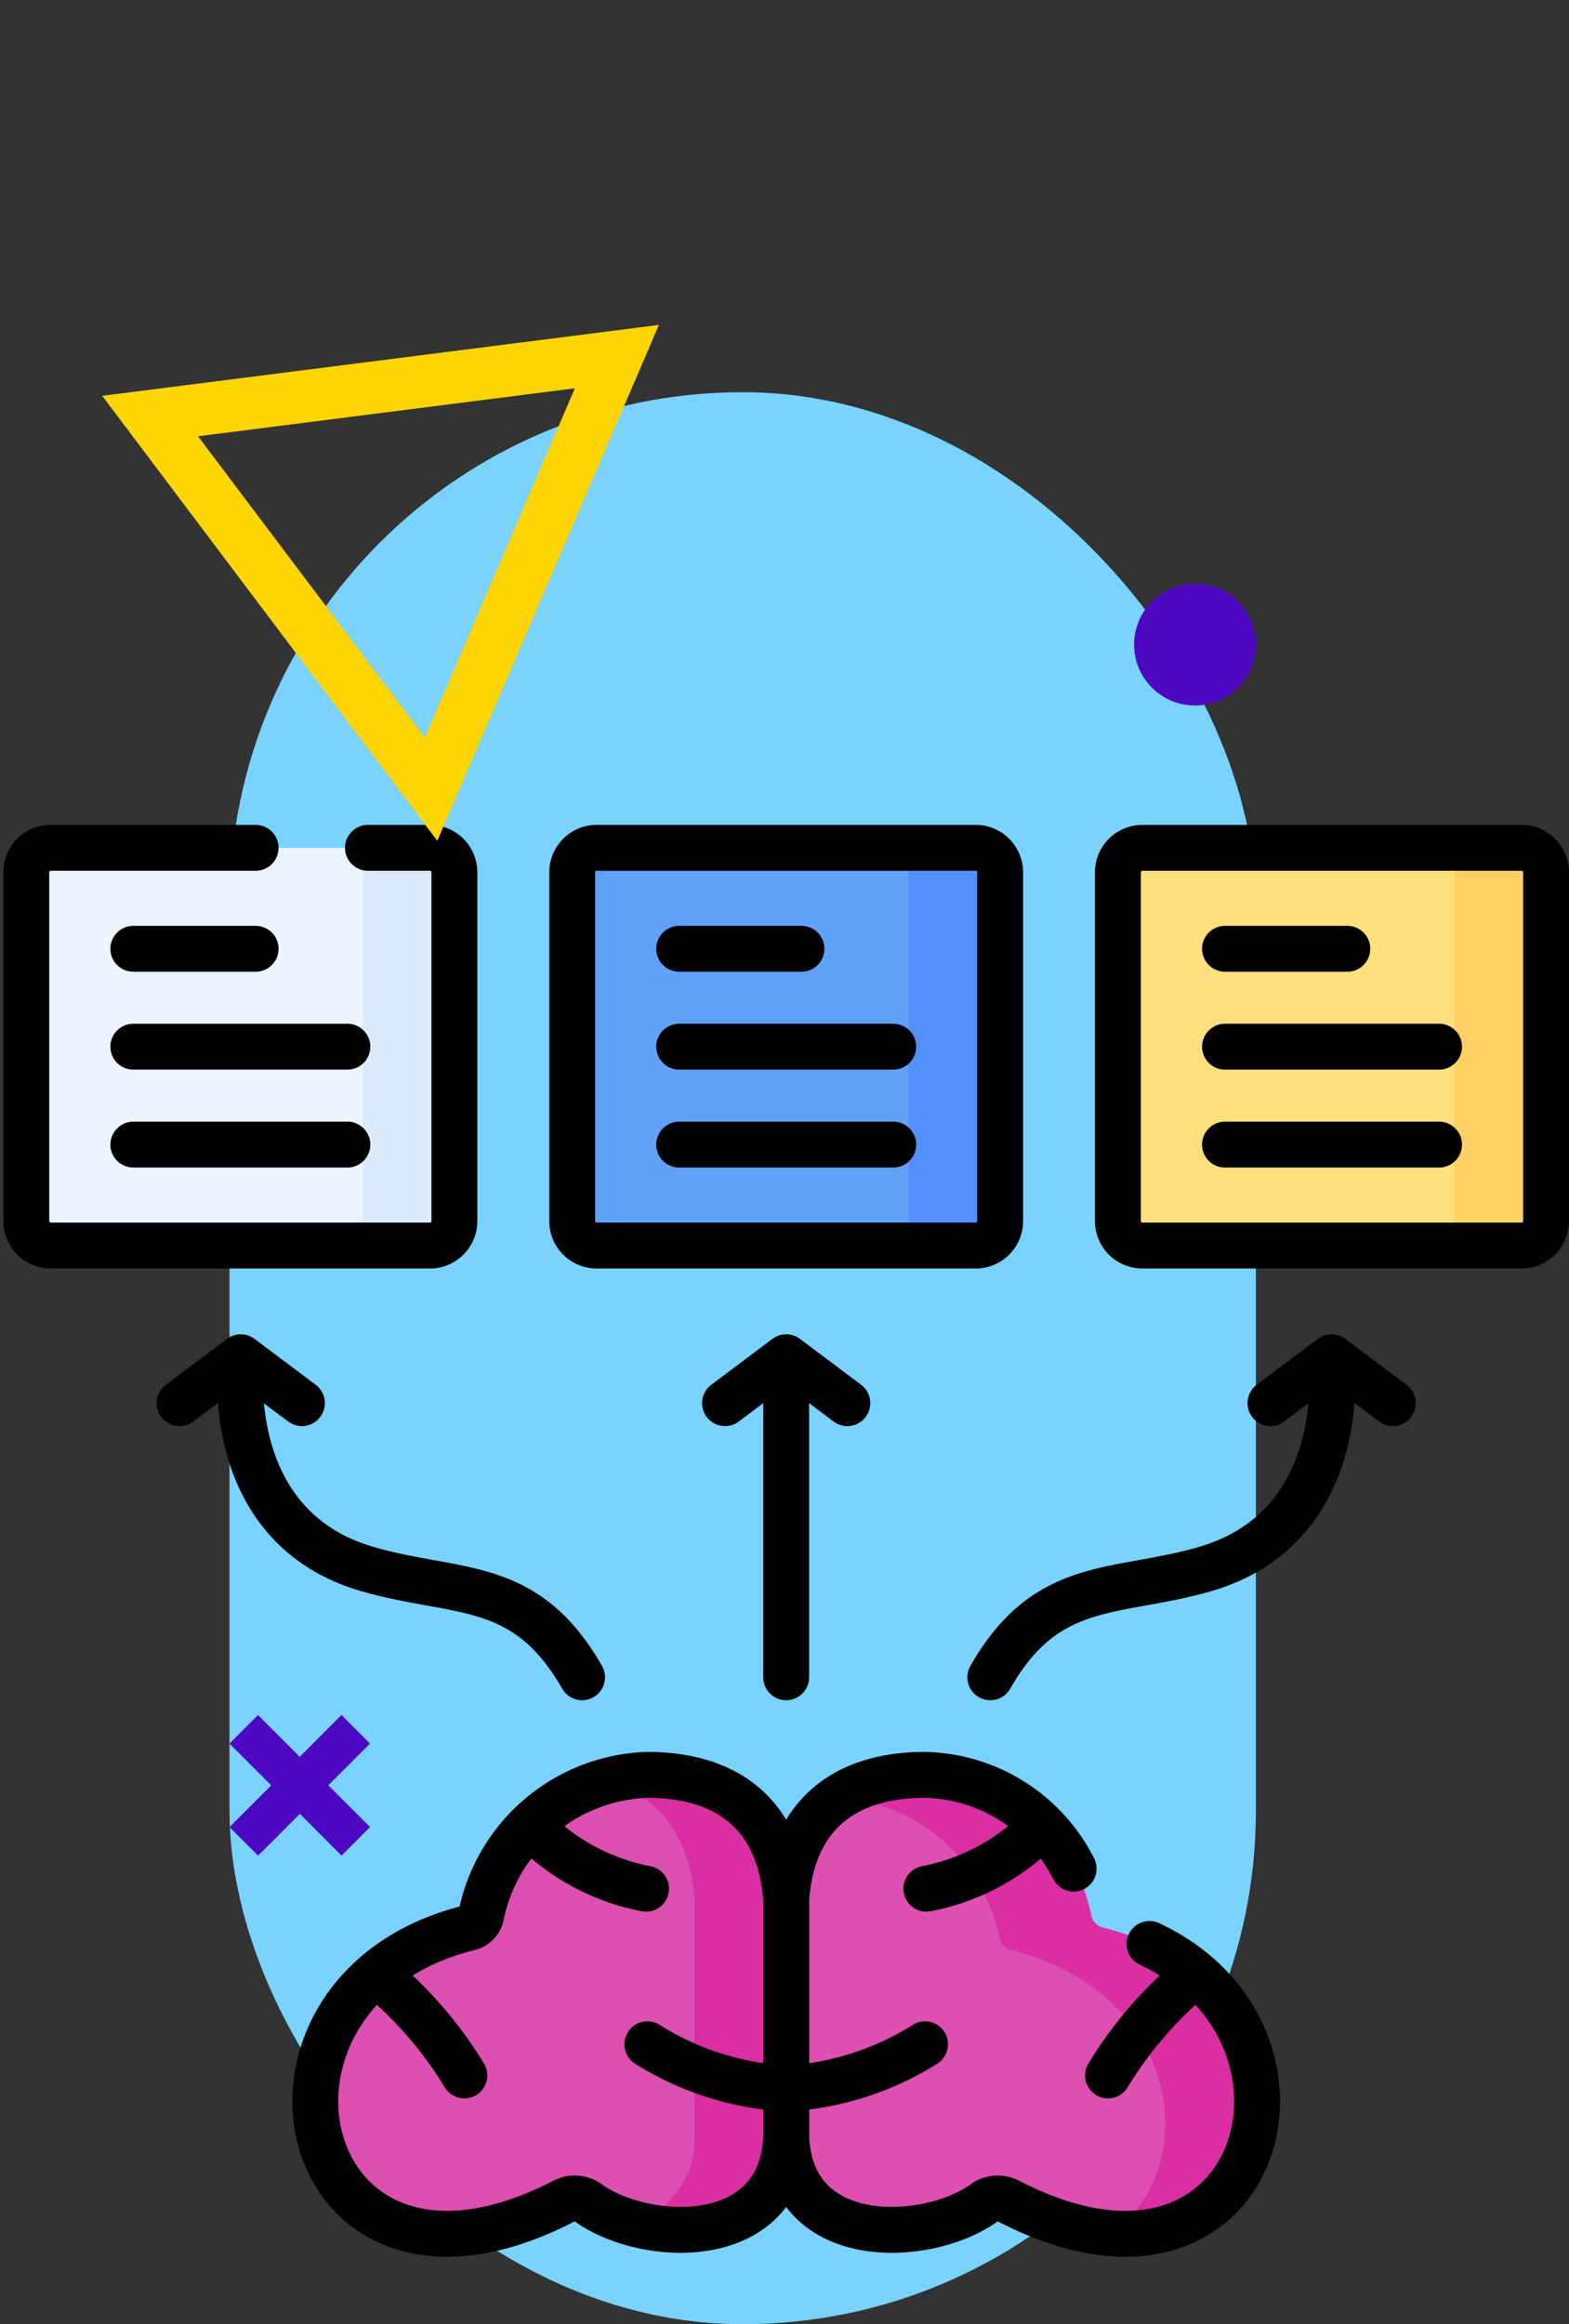 <svg xmlns="http://www.w3.org/2000/svg" xmlns:xlink="http://www.w3.org/1999/xlink" width="90.193" height="133.533" viewBox="0 0 90.193 133.533">
  <rect x="0" y="0" width="90.193" height="133.533" fill="#333333" stroke="none"/>
  <defs>
    <clipPath id="clip-path">
      <rect id="Rectángulo_404117" data-name="Rectángulo 404117" width="90" height="90" transform="translate(336.332 4154)" fill="#fff" stroke="#707070" stroke-width="1"/>
    </clipPath>
  </defs>
  <g id="Grupo_1105596" data-name="Grupo 1105596" transform="translate(-336.139 -4110.467)">
    <rect id="Rectángulo_404116" data-name="Rectángulo 404116" width="59" height="111" rx="29.5" transform="translate(349.332 4133)" fill="#79d3fe"/>
    <g id="Enmascarar_grupo_1098912" data-name="Enmascarar grupo 1098912" clip-path="url(#clip-path)">
      <g id="procesamiento-natural-del-lenguaje_1_" data-name="procesamiento-natural-del-lenguaje (1)" transform="translate(336.332 4153.992)">
        <path id="Trazado_881159" data-name="Trazado 881159" d="M24.521,28.037H2.725a1.406,1.406,0,0,1-1.406-1.406V6.592A1.406,1.406,0,0,1,2.725,5.186h21.8a1.406,1.406,0,0,1,1.406,1.406V26.631A1.406,1.406,0,0,1,24.521,28.037Z" fill="#ecf4ff"/>
        <path id="Trazado_881160" data-name="Trazado 881160" d="M24.521,5.186H19.248a1.406,1.406,0,0,1,1.406,1.406V26.631a1.406,1.406,0,0,1-1.406,1.406h5.273a1.406,1.406,0,0,0,1.406-1.406V6.592A1.406,1.406,0,0,0,24.521,5.186Z" fill="#ddeafb"/>
        <path id="Trazado_881161" data-name="Trazado 881161" d="M55.9,28.037H34.1A1.406,1.406,0,0,1,32.7,26.631V6.592A1.406,1.406,0,0,1,34.1,5.186H55.9A1.406,1.406,0,0,1,57.3,6.592V26.631A1.406,1.406,0,0,1,55.9,28.037Z" fill="#61a2f9"/>
        <path id="Trazado_881162" data-name="Trazado 881162" d="M55.9,5.186H50.625a1.406,1.406,0,0,1,1.406,1.406V26.631a1.406,1.406,0,0,1-1.406,1.406H55.9A1.406,1.406,0,0,0,57.3,26.631V6.592A1.406,1.406,0,0,0,55.9,5.186Z" fill="#5490f9"/>
        <path id="Trazado_881163" data-name="Trazado 881163" d="M87.275,28.037h-21.8a1.406,1.406,0,0,1-1.406-1.406V6.592a1.406,1.406,0,0,1,1.406-1.406h21.8a1.406,1.406,0,0,1,1.406,1.406V26.631A1.406,1.406,0,0,1,87.275,28.037Z" fill="#ffe07d"/>
        <path id="Trazado_881164" data-name="Trazado 881164" d="M87.275,5.186H82a1.406,1.406,0,0,1,1.406,1.406V26.631A1.406,1.406,0,0,1,82,28.037h5.273a1.406,1.406,0,0,0,1.406-1.406V6.592A1.406,1.406,0,0,0,87.275,5.186Z" fill="#ffd064"/>
        <path id="Trazado_881165" data-name="Trazado 881165" d="M45,79.154V65.639c-.334-4.948-3.439-7.192-7.981-7.192a10.092,10.092,0,0,0-9.564,8.125.94.94,0,0,1-.6.64c-14.6,3.553-10.2,23.775,5.367,15.724a1.369,1.369,0,0,1,1.328.047C36.779,85.386,44.83,85.8,45,79.154Z" fill="#dd4fb1"/>
        <g id="Grupo_1105603" data-name="Grupo 1105603">
          <path id="Trazado_881166" data-name="Trazado 881166" d="M45,65.639c-.334-4.948-3.439-7.192-7.981-7.192a8.931,8.931,0,0,0-2.44.348c2.966.8,4.889,3.01,5.148,6.844V79.154a5.03,5.03,0,0,1-3.557,5.052c3.7,1.033,8.7.168,8.831-5.052Z" fill="#da2ea2"/>
        </g>
        <path id="Trazado_881167" data-name="Trazado 881167" d="M45,79.154V65.639c.334-4.948,3.439-7.192,7.981-7.192a10.092,10.092,0,0,1,9.564,8.125.94.94,0,0,0,.6.64c14.6,3.553,10.2,23.775-5.367,15.724a1.369,1.369,0,0,0-1.328.047C53.221,85.386,45.17,85.8,45,79.154Z" fill="#dd4fb1"/>
        <g id="Grupo_1105604" data-name="Grupo 1105604">
          <path id="Trazado_881168" data-name="Trazado 881168" d="M63.15,67.212a.94.94,0,0,1-.6-.64,10.092,10.092,0,0,0-9.564-8.125A8.886,8.886,0,0,0,48,59.744a10.122,10.122,0,0,1,9.269,8.118.94.94,0,0,0,.6.64c9.965,2.425,11.077,12.614,5.831,16.281C74.213,85.588,75.68,70.262,63.15,67.212Z" fill="#da2ea2"/>
        </g>
        <g id="Grupo_1105612" data-name="Grupo 1105612">
          <path id="Trazado_881169" data-name="Trazado 881169" d="M20.96,5.186h3.561a1.406,1.406,0,0,1,1.406,1.406V26.631a1.406,1.406,0,0,1-1.406,1.406H2.725a1.406,1.406,0,0,1-1.406-1.406V6.592A1.406,1.406,0,0,1,2.725,5.186H14.5" fill="none" stroke="#000" stroke-linecap="round" stroke-linejoin="round" stroke-miterlimit="10" stroke-width="2.637"/>
          <g id="Grupo_1105605" data-name="Grupo 1105605">
            <line id="Línea_4476" data-name="Línea 4476" x2="7.031" transform="translate(7.471 10.986)" fill="none" stroke="#000" stroke-linecap="round" stroke-linejoin="round" stroke-miterlimit="10" stroke-width="2.637"/>
            <line id="Línea_4477" data-name="Línea 4477" x2="12.305" transform="translate(7.471 16.611)" fill="none" stroke="#000" stroke-linecap="round" stroke-linejoin="round" stroke-miterlimit="10" stroke-width="2.637"/>
            <line id="Línea_4478" data-name="Línea 4478" x2="12.305" transform="translate(7.471 22.236)" fill="none" stroke="#000" stroke-linecap="round" stroke-linejoin="round" stroke-miterlimit="10" stroke-width="2.637"/>
          </g>
          <path id="Trazado_881170" data-name="Trazado 881170" d="M55.9,28.037H34.1A1.406,1.406,0,0,1,32.7,26.631V6.592A1.406,1.406,0,0,1,34.1,5.186H55.9A1.406,1.406,0,0,1,57.3,6.592V26.631A1.406,1.406,0,0,1,55.9,28.037Z" fill="none" stroke="#000" stroke-linecap="round" stroke-linejoin="round" stroke-miterlimit="10" stroke-width="2.637"/>
          <g id="Grupo_1105606" data-name="Grupo 1105606">
            <line id="Línea_4479" data-name="Línea 4479" x2="7.031" transform="translate(38.848 10.986)" fill="none" stroke="#000" stroke-linecap="round" stroke-linejoin="round" stroke-miterlimit="10" stroke-width="2.637"/>
            <line id="Línea_4480" data-name="Línea 4480" x2="12.305" transform="translate(38.848 16.611)" fill="none" stroke="#000" stroke-linecap="round" stroke-linejoin="round" stroke-miterlimit="10" stroke-width="2.637"/>
            <line id="Línea_4481" data-name="Línea 4481" x2="12.305" transform="translate(38.848 22.236)" fill="none" stroke="#000" stroke-linecap="round" stroke-linejoin="round" stroke-miterlimit="10" stroke-width="2.637"/>
          </g>
          <path id="Trazado_881171" data-name="Trazado 881171" d="M87.275,28.037h-21.8a1.406,1.406,0,0,1-1.406-1.406V6.592a1.406,1.406,0,0,1,1.406-1.406h21.8a1.406,1.406,0,0,1,1.406,1.406V26.631A1.406,1.406,0,0,1,87.275,28.037Z" fill="none" stroke="#000" stroke-linecap="round" stroke-linejoin="round" stroke-miterlimit="10" stroke-width="2.637"/>
          <g id="Grupo_1105607" data-name="Grupo 1105607">
            <line id="Línea_4482" data-name="Línea 4482" x2="7.031" transform="translate(70.225 10.986)" fill="none" stroke="#000" stroke-linecap="round" stroke-linejoin="round" stroke-miterlimit="10" stroke-width="2.637"/>
            <line id="Línea_4483" data-name="Línea 4483" x2="12.305" transform="translate(70.225 16.611)" fill="none" stroke="#000" stroke-linecap="round" stroke-linejoin="round" stroke-miterlimit="10" stroke-width="2.637"/>
            <line id="Línea_4484" data-name="Línea 4484" x2="12.305" transform="translate(70.225 22.236)" fill="none" stroke="#000" stroke-linecap="round" stroke-linejoin="round" stroke-miterlimit="10" stroke-width="2.637"/>
          </g>
          <path id="Trazado_881172" data-name="Trazado 881172" d="M45,79.154V65.639c-.334-4.948-3.439-7.192-7.981-7.192a10.092,10.092,0,0,0-9.564,8.125.94.94,0,0,1-.6.64c-14.6,3.553-10.2,23.775,5.367,15.724a1.369,1.369,0,0,1,1.328.047C36.779,85.386,44.83,85.8,45,79.154Z" fill="none" stroke="#000" stroke-linecap="round" stroke-linejoin="round" stroke-miterlimit="10" stroke-width="2.637"/>
          <g id="Grupo_1105608" data-name="Grupo 1105608">
            <path id="Trazado_881173" data-name="Trazado 881173" d="M30.444,61.544a12.536,12.536,0,0,0,6.5,3.444" fill="none" stroke="#000" stroke-linecap="round" stroke-linejoin="round" stroke-miterlimit="10" stroke-width="2.637"/>
            <path id="Trazado_881174" data-name="Trazado 881174" d="M21.721,70.127A22.862,22.862,0,0,1,26.5,75.716" fill="none" stroke="#000" stroke-linecap="round" stroke-linejoin="round" stroke-miterlimit="10" stroke-width="2.637"/>
            <path id="Trazado_881175" data-name="Trazado 881175" d="M37.019,73.925a16.685,16.685,0,0,0,7.595,2.518" fill="none" stroke="#000" stroke-linecap="round" stroke-linejoin="round" stroke-miterlimit="10" stroke-width="2.637"/>
          </g>
          <path id="Trazado_881176" data-name="Trazado 881176" d="M65.887,68.164c11.206,5.242,6.392,22.272-8.105,14.773a1.369,1.369,0,0,0-1.328.047C53.221,85.386,45.17,85.8,45,79.154V65.639c.334-4.948,3.439-7.192,7.981-7.192a9.821,9.821,0,0,1,8.542,5.387" fill="none" stroke="#000" stroke-linecap="round" stroke-linejoin="round" stroke-miterlimit="10" stroke-width="2.637"/>
          <g id="Grupo_1105609" data-name="Grupo 1105609">
            <path id="Trazado_881177" data-name="Trazado 881177" d="M59.556,61.544a12.536,12.536,0,0,1-6.5,3.444" fill="none" stroke="#000" stroke-linecap="round" stroke-linejoin="round" stroke-miterlimit="10" stroke-width="2.637"/>
            <path id="Trazado_881178" data-name="Trazado 881178" d="M68.279,70.127A22.862,22.862,0,0,0,63.5,75.716" fill="none" stroke="#000" stroke-linecap="round" stroke-linejoin="round" stroke-miterlimit="10" stroke-width="2.637"/>
            <path id="Trazado_881179" data-name="Trazado 881179" d="M52.981,73.925a16.685,16.685,0,0,1-7.595,2.518" fill="none" stroke="#000" stroke-linecap="round" stroke-linejoin="round" stroke-miterlimit="10" stroke-width="2.637"/>
          </g>
          <g id="Grupo_1105611" data-name="Grupo 1105611">
            <path id="Trazado_881180" data-name="Trazado 881180" d="M41.484,37.09,45,34.453l3.516,2.637" fill="none" stroke="#000" stroke-linecap="round" stroke-linejoin="round" stroke-miterlimit="10" stroke-width="2.637"/>
            <line id="Línea_4485" data-name="Línea 4485" y2="17.848" transform="translate(45 34.993)" fill="none" stroke="#000" stroke-linecap="round" stroke-linejoin="round" stroke-miterlimit="10" stroke-width="2.637"/>
            <g id="Grupo_1105610" data-name="Grupo 1105610">
              <path id="Trazado_881181" data-name="Trazado 881181" d="M10.13,37.09l3.516-2.637,3.516,2.637" fill="none" stroke="#000" stroke-linecap="round" stroke-linejoin="round" stroke-miterlimit="10" stroke-width="2.637"/>
              <path id="Trazado_881182" data-name="Trazado 881182" d="M13.646,35.214s-.912,9.045,7.292,11.413c5.155,1.488,9.059.491,12.329,6.214" fill="none" stroke="#000" stroke-linecap="round" stroke-linejoin="round" stroke-miterlimit="10" stroke-width="2.637"/>
              <path id="Trazado_881183" data-name="Trazado 881183" d="M79.87,37.09l-3.516-2.637L72.839,37.09" fill="none" stroke="#000" stroke-linecap="round" stroke-linejoin="round" stroke-miterlimit="10" stroke-width="2.637"/>
              <path id="Trazado_881184" data-name="Trazado 881184" d="M76.354,35.214s.912,9.045-7.292,11.413c-5.155,1.488-9.059.491-12.329,6.214" fill="none" stroke="#000" stroke-linecap="round" stroke-linejoin="round" stroke-miterlimit="10" stroke-width="2.637"/>
            </g>
          </g>
        </g>
      </g>
    </g>
    <g id="Polígono_6" data-name="Polígono 6" transform="matrix(0.602, 0.799, -0.799, 0.602, 364.385, 4116.352)" fill="none">
      <path d="M16,0,32,28H0Z" stroke="none"/>
      <path d="M 16 6.047 L 5.17 25 L 26.83 25 L 16 6.047 M 16 0 L 32 28 L -1.9073486328125e-06 28 L 16 0 Z" stroke="none" fill="#ffd504"/>
    </g>
    <g id="Grupo_1103968" data-name="Grupo 1103968" transform="translate(349.332 4209)">
      <path id="Trazado_879073" data-name="Trazado 879073" d="M8.5,2.064,6.858.421l-2.4,2.4-2.4-2.4L.421,2.064l2.4,2.4-2.4,2.4L2.064,8.5l2.4-2.4,2.4,2.4L8.5,6.857l-2.4-2.4Z" transform="translate(-0.421 -0.421)" fill="#4f08c2"/>
    </g>
    <circle id="Elipse_11692" data-name="Elipse 11692" cx="3.5" cy="3.5" r="3.5" transform="translate(401.332 4144)" fill="#4f08c2"/>
  </g>
</svg>
